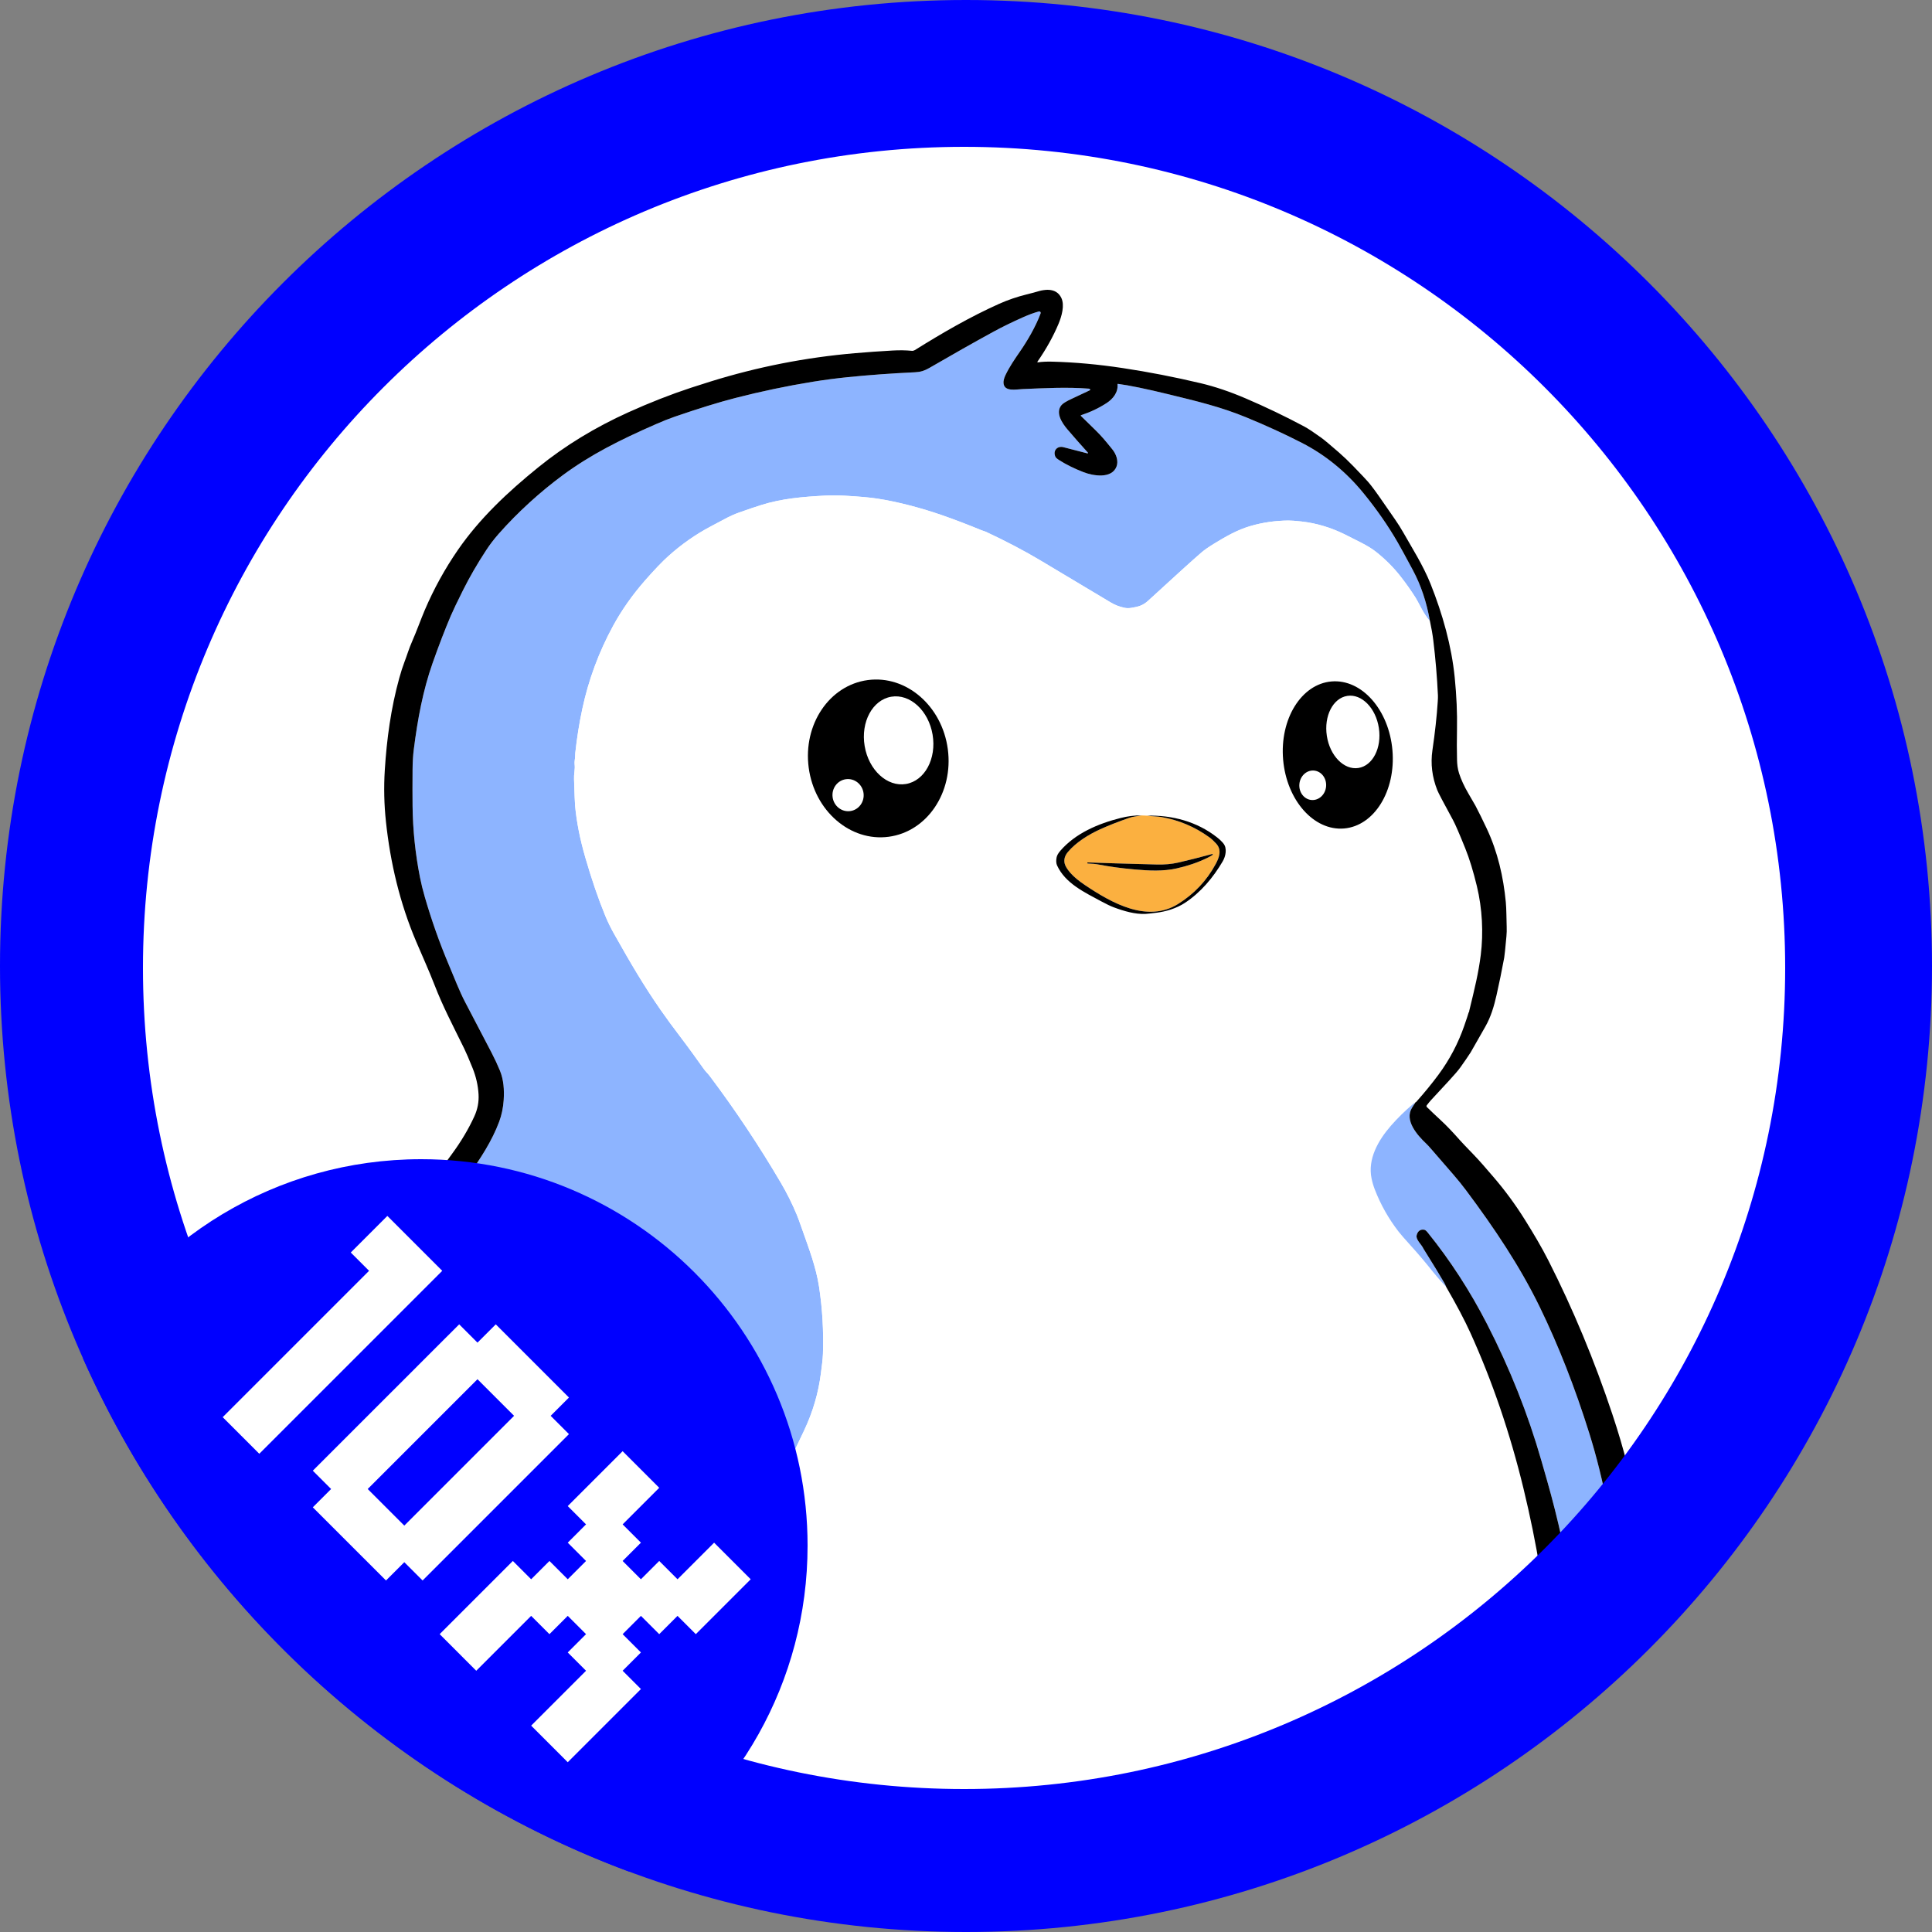 <svg width="500" height="500" viewBox="0 0 500 500" fill="none" xmlns="http://www.w3.org/2000/svg">
<rect x="0" y="0" width="500" height="500" fill="#808080" stroke="none"/>
<g clip-path="url(#clip0_11_2195)">
<circle cx="250" cy="250" r="215" fill="white"/>
<g clip-path="url(#clip1_11_2195)">
<path d="M370.078 160.784C369.23 159.745 368.496 158.642 367.876 157.475C367.06 155.929 366.559 155.013 366.378 154.727C365.192 152.848 363.877 150.987 362.437 149.147C360.645 146.857 358.548 144.757 356.15 142.846C355.145 142.046 353.812 141.225 352.154 140.382C349.781 139.178 348.367 138.464 347.911 138.241C344.434 136.543 340.718 135.399 336.853 134.965C335.292 134.79 334.148 134.706 333.416 134.714C330.018 134.745 326.756 135.218 323.631 136.131C320.249 137.117 317.239 138.837 314.101 140.766C312.718 141.619 311.674 142.348 310.968 142.954C308.814 144.807 304.211 148.972 297.161 155.449C295.783 156.713 294.61 157.026 292.771 157.317C292.141 157.417 291.559 157.411 291.026 157.298C289.698 157.018 288.509 156.556 287.46 155.918C284.841 154.33 278.722 150.672 269.102 144.943C264.991 142.495 260.333 140.054 255.133 137.621C254.802 137.466 254.369 137.38 254.083 137.262C250.546 135.798 247.114 134.485 243.786 133.328C238.551 131.507 232.404 129.859 226.964 129.027C225.122 128.746 222.365 128.5 218.691 128.289C216.831 128.184 215.075 128.177 213.43 128.266C207.581 128.586 202.338 129.032 197.03 130.696C195.519 131.169 193.616 131.811 191.325 132.625C190.074 133.068 188.825 133.63 187.576 134.31C187.159 134.538 185.946 135.181 183.939 136.239C180.05 138.291 176.398 140.849 172.984 143.912C171.386 145.347 169.394 147.421 167.012 150.137C163.669 153.95 160.885 157.9 158.66 161.988C154.976 168.762 152.331 175.892 150.722 183.376C149.911 187.158 149.298 191 148.88 194.905C148.859 195.094 148.846 195.364 148.841 195.719C148.83 196.435 148.636 197.083 148.71 197.755C148.778 198.372 148.765 199.028 148.671 199.718C148.579 200.39 148.544 201.038 148.563 201.665C148.686 205.536 148.773 207.77 148.825 208.37C149.19 212.556 150.079 217.083 151.489 221.951C153.134 227.633 154.855 232.656 156.652 237.023C157.28 238.547 158.033 240.093 158.914 241.66C163.417 249.659 166.647 255.117 170.893 261.253C172.339 263.342 174.236 265.927 176.579 269.008C178.429 271.44 180.231 273.971 182.255 276.797C182.603 277.282 183.238 277.878 183.677 278.463C190.323 287.31 196.464 296.529 202.097 306.121C203.661 308.785 205.044 311.564 206.245 314.459C206.508 315.089 206.965 316.338 207.618 318.209C209.276 322.943 211.194 327.863 211.984 333.083C212.84 338.734 213.17 344.504 212.979 350.396C212.929 351.905 212.69 353.466 212.451 355.39C211.814 360.489 210.363 365.433 208.1 370.223C205.542 375.636 203.404 379.969 201.685 383.216C200.465 385.517 198.274 389.619 195.112 395.524C193.784 398.004 192.645 400.276 191.696 402.342C189.72 406.643 186.308 414.196 181.457 425H167.98C168.875 419.623 169.605 414.227 170.528 408.858C171.04 405.885 171.782 402.788 172.541 399.735C174.128 393.325 174.999 389.776 175.152 389.091C176.71 382.087 177.505 375.001 177.537 367.837C177.542 366.323 177.479 364.586 177.348 362.623C177.172 360.016 177.02 358.282 176.891 357.424C176.206 352.781 174.836 348.378 172.782 344.218C172.142 342.922 171.52 341.862 170.914 341.037C170.145 339.991 168.791 338.24 168.077 338.085C167.857 338.038 167.639 338.18 167.592 338.4C167.576 338.474 167.582 338.547 167.605 338.618C168.833 342.143 169.901 345.544 170.609 349.304C171.982 356.587 172.483 364.173 172.118 372.06C172.042 373.729 171.869 375.508 171.601 377.395C171.045 381.318 170.303 385.066 169.371 388.632C168.082 393.569 167.143 397.274 166.55 399.754C165.015 406.166 163.808 412.763 162.932 419.544C162.751 420.956 162.669 422.775 162.693 425H81.253C81.502 418.439 81.741 411.878 81.969 405.318C82.116 401.053 82.596 395.251 83.407 387.916C83.604 386.139 83.856 384.407 84.16 382.725C85.824 373.564 87.944 364.987 90.523 356.991C92.838 349.811 95.981 343.064 99.35 336.508C100.657 333.965 102.066 331.522 103.575 329.184C109.159 320.539 113.462 314.797 121.053 304.41C124.273 300.004 127.356 295.212 129.182 290.304C129.828 288.57 130.219 286.699 130.353 284.694C130.526 282.095 130.35 279.424 129.379 277.07C128.757 275.561 128.041 274.026 127.23 272.459C124.955 268.068 122.664 263.688 120.361 259.314C118.936 256.608 117.6 253.113 116.081 249.514C113.753 244.006 111.707 238.22 109.943 232.152C109.437 230.407 109.02 228.711 108.692 227.063C107.479 220.93 106.839 214.766 106.774 208.565C106.745 205.896 106.745 202.768 106.774 199.18C106.787 197.24 106.892 195.498 107.088 193.95C108.078 186.14 109.479 178.624 111.961 171.593C113.575 167.019 115.136 162.962 116.645 159.417C117.23 158.047 118.282 155.84 119.804 152.795C121.523 149.355 123.53 145.886 125.826 142.385C126.768 140.944 127.828 139.553 129.004 138.217C133.995 132.541 139.909 127.208 145.637 122.986C152.83 117.687 160.279 113.927 169.699 109.796C171.538 108.99 173.162 108.342 174.574 107.856C180.769 105.723 186.022 104.101 190.331 102.994C197.043 101.269 203.735 99.868 210.402 98.789C213.396 98.304 216.429 97.908 219.507 97.598C224.952 97.047 230.732 96.627 236.849 96.338C238.195 96.275 239.26 95.955 240.491 95.239C246.405 91.803 251.913 88.691 257.011 85.901C259.304 84.644 261.921 83.366 264.86 82.062C266.329 81.411 267.662 80.926 268.856 80.606C269.058 80.55 269.265 80.668 269.32 80.873C269.341 80.949 269.338 81.031 269.31 81.104C268.035 84.558 265.859 88.232 263.999 90.93C262.574 92.995 261.272 94.885 260.247 97.018C259.84 97.866 259.662 98.574 259.709 99.146C259.898 101.445 262.936 100.763 264.587 100.695C270.149 100.461 276.119 100.13 281.821 100.584C281.879 100.587 281.934 100.605 281.981 100.637C282.217 100.789 282.22 100.92 281.986 101.033C280.517 101.744 279.04 102.44 277.554 103.117C276.046 103.805 275.098 104.377 274.715 104.836C273.085 106.775 274.817 109.444 276.227 111.095C277.929 113.092 279.701 115.105 281.54 117.136C281.587 117.183 281.585 117.259 281.537 117.307C281.506 117.335 281.462 117.349 281.419 117.335C277.397 116.296 275.321 115.761 275.198 115.729C273.645 115.336 272.435 116.609 273.128 118.186C273.233 118.425 273.529 118.7 274.017 119.015C275.815 120.178 277.953 121.238 280.428 122.201C282.902 123.162 287.686 123.98 288.947 120.768C289.527 119.288 288.851 117.498 287.877 116.296C286.171 114.192 285.148 112.921 283.474 111.289C281.792 109.652 280.543 108.434 279.732 107.633C279.69 107.591 279.69 107.523 279.732 107.481C279.745 107.468 279.758 107.46 279.774 107.455C282.196 106.66 284.411 105.607 286.418 104.295C288.026 103.243 289.409 101.537 289.207 99.469C289.2 99.377 289.242 99.335 289.333 99.349C292.212 99.721 296.576 100.619 302.419 102.044C309.761 103.833 315.922 105.29 322.571 108.03C327.745 110.161 332.534 112.357 336.935 114.619C343.041 117.755 348.362 122.104 352.899 127.665C356.286 131.814 359.238 136.065 361.755 140.421C362.429 141.584 363.728 143.965 365.657 147.562C367.753 151.478 369.228 155.884 370.078 160.784Z" fill="#8DB4FF"/>
<path d="M370.077 160.784C370.463 162.547 370.749 164.19 370.935 165.715C371.518 170.504 371.917 175.249 372.135 179.952C372.153 180.317 372.135 180.865 372.087 181.602C371.843 185.374 371.384 189.562 370.71 194.17C370.204 197.648 370.621 201.085 371.967 204.489C372.247 205.2 373.612 207.798 376.06 212.283C376.611 213.291 377.663 215.719 379.214 219.566C380.288 222.227 381.287 225.481 382.213 229.328C383.622 235.178 383.935 241.413 383.218 247.155C382.636 251.821 381.633 255.883 380.243 261.584C380.156 261.689 380.111 261.817 380.103 261.972C379.592 263.182 379.086 264.392 378.584 265.602C378.067 266.848 377.498 268.031 376.879 269.152C375.758 271.184 374.984 272.601 374.556 273.404C373.761 274.902 372.914 276.272 372.014 277.508C369.923 280.384 368.243 282.633 366.973 284.253C366.719 284.581 366.496 284.925 366.309 285.287L366.207 285.465C366.018 285.51 365.882 285.565 365.8 285.633C363.646 287.446 361.699 289.352 359.959 291.346C356.656 295.141 353.924 299.962 354.953 304.969C355.153 305.943 355.43 306.89 355.788 307.817C357.309 311.758 359.374 315.414 361.985 318.784C362.455 319.395 363.604 320.709 365.43 322.733C367.165 324.654 368.952 326.769 370.791 329.081C371.639 330.144 372.799 331.472 374.273 333.06C376.965 337.713 379.046 341.659 380.515 344.895C386.215 357.455 390.807 370.918 394.291 385.281C396.002 392.332 397.448 399.439 398.629 406.601C399.639 412.731 400.597 418.864 401.504 425H181.456C186.308 414.196 189.72 406.643 191.695 402.342C192.645 400.276 193.784 398.004 195.112 395.524C198.273 389.619 200.464 385.517 201.685 383.216C203.403 379.969 205.542 375.636 208.1 370.223C210.362 365.433 211.813 360.489 212.451 355.39C212.69 353.466 212.928 351.905 212.978 350.396C213.17 344.504 212.839 338.734 211.984 333.083C211.194 327.863 209.276 322.943 207.617 318.208C206.964 316.337 206.508 315.089 206.245 314.458C205.043 311.564 203.66 308.785 202.096 306.121C196.463 296.529 190.323 287.31 183.676 278.463C183.238 277.878 182.603 277.282 182.254 276.797C180.231 273.971 178.429 271.44 176.579 269.008C174.235 265.927 172.338 263.342 170.892 261.253C166.647 255.117 163.416 249.659 158.914 241.66C158.032 240.093 157.279 238.547 156.652 237.023C154.855 232.656 153.133 227.633 151.488 221.951C150.079 217.083 149.19 212.556 148.825 208.37C148.772 207.77 148.686 205.536 148.563 201.665C148.544 201.038 148.578 200.39 148.67 199.718C148.764 199.028 148.777 198.372 148.709 197.755C148.636 197.083 148.83 196.435 148.841 195.719C148.846 195.364 148.859 195.094 148.88 194.905C149.297 191 149.911 187.158 150.722 183.376C152.33 175.892 154.975 168.762 158.659 161.988C160.884 157.9 163.669 153.95 167.012 150.137C169.394 147.421 171.386 145.347 172.983 143.912C176.397 140.849 180.05 138.291 183.939 136.239C185.946 135.181 187.158 134.538 187.575 134.31C188.825 133.63 190.074 133.068 191.325 132.625C193.616 131.811 195.518 131.168 197.029 130.696C202.338 129.032 207.58 128.586 213.43 128.266C215.075 128.177 216.83 128.184 218.69 128.289C222.364 128.5 225.122 128.746 226.964 129.027C232.403 129.858 238.551 131.507 243.786 133.328C247.113 134.485 250.545 135.798 254.083 137.262C254.369 137.38 254.801 137.466 255.132 137.621C260.333 140.054 264.99 142.495 269.102 144.943C278.721 150.672 284.84 154.33 287.46 155.918C288.509 156.556 289.697 157.018 291.025 157.298C291.558 157.411 292.141 157.417 292.77 157.317C294.61 157.026 295.783 156.713 297.16 155.449C304.211 148.972 308.813 144.807 310.967 142.954C311.673 142.348 312.718 141.618 314.101 140.765C317.239 138.836 320.248 137.117 323.631 136.131C326.756 135.218 330.018 134.745 333.416 134.714C334.147 134.706 335.291 134.79 336.853 134.965C340.718 135.399 344.434 136.543 347.91 138.241C348.367 138.464 349.781 139.177 352.153 140.382C353.811 141.225 355.144 142.046 356.149 142.846C358.547 144.757 360.644 146.857 362.436 149.147C363.877 150.987 365.192 152.848 366.377 154.727C366.558 155.013 367.06 155.929 367.876 157.475C368.495 158.642 369.23 159.744 370.077 160.784ZM229.997 216.556C239.939 215.228 246.788 205.074 245.292 193.876C243.799 182.678 234.529 174.674 224.586 176.002C214.644 177.33 207.796 187.484 209.291 198.682C210.785 209.88 220.055 217.884 229.997 216.556ZM347.847 214.409C355.659 213.74 361.261 204.678 360.361 194.17C359.461 183.662 352.397 175.687 344.585 176.359C336.774 177.028 331.172 186.09 332.072 196.598C332.972 207.106 340.035 215.081 347.847 214.409ZM296.859 211.092L295.426 211.029C293.662 211.005 291.844 211.229 289.97 211.703C284.109 213.186 278.289 215.69 274.405 220.19C273.859 220.823 273.539 221.4 273.442 221.917C273.285 222.757 273.329 223.447 273.576 223.985C275.717 228.659 280.76 230.968 285.001 233.267C286.331 233.989 287.42 234.506 288.265 234.821C290.884 235.8 293.799 236.655 296.473 236.514C296.905 236.49 297.84 236.393 299.273 236.217C301.778 235.91 304.502 235.07 306.627 233.677C310.763 230.971 314.016 227.05 316.446 222.899C317.189 221.629 317.658 219.553 316.604 218.272C316.16 217.734 315.604 217.201 314.932 216.676C309.787 212.646 303.41 210.924 296.859 211.092Z" fill="white"/>
<path d="M366.207 285.465C365.953 285.864 365.701 286.263 365.447 286.662C363.374 289.919 366.785 293.784 369.115 295.986C369.464 296.316 369.897 296.781 370.409 297.382C370.983 298.054 372.904 300.272 376.176 304.037C377.333 305.371 378.414 306.709 379.42 308.053C386.677 317.758 393.34 327.667 398.498 338.272C403.334 348.218 407.608 359.119 411.322 370.978C413.195 376.967 414.783 383.36 416.081 390.157C418.307 401.796 419.534 413.317 419.973 425H408.385C408.044 421.032 407.614 417.332 407.091 413.897C405.52 403.56 403.274 393.283 400.354 383.066C399.514 380.129 399.031 378.447 398.908 378.017C395.449 365.961 390.765 354.18 384.854 342.678C380.448 334.104 375.329 326.207 369.5 318.991C369.144 318.547 368.845 318.306 368.606 318.261C367.491 318.057 366.842 318.739 366.622 319.728C366.386 320.791 367.866 322.088 368.262 322.916C368.32 323.038 368.383 323.153 368.454 323.266C370.96 327.278 372.734 330.188 373.781 332.002C373.967 332.325 374.13 332.676 374.274 333.06C372.799 331.472 371.64 330.144 370.792 329.081C368.952 326.769 367.165 324.654 365.431 322.733C363.605 320.71 362.455 319.395 361.986 318.784C359.375 315.414 357.31 311.758 355.788 307.817C355.431 306.89 355.153 305.943 354.953 304.969C353.925 299.962 356.657 295.141 359.96 291.346C361.7 289.352 363.647 287.446 365.801 285.633C365.882 285.565 366.019 285.51 366.207 285.465Z" fill="#8DB4FF"/>
<path d="M351.544 198.754C355.261 198.185 357.636 193.546 356.847 188.393C356.058 183.239 352.406 179.523 348.689 180.092C344.971 180.66 342.597 185.299 343.386 190.453C344.174 195.606 347.826 199.323 351.544 198.754Z" fill="white"/>
<path d="M234.47 202.893C239.324 202.072 242.404 196.35 241.349 190.114C240.294 183.878 235.504 179.487 230.651 180.308C225.797 181.13 222.717 186.851 223.771 193.087C224.826 199.324 229.616 203.714 234.47 202.893Z" fill="white"/>
<path d="M343.194 203.521C343.37 201.417 341.965 199.581 340.054 199.421C338.144 199.26 336.452 200.836 336.275 202.94C336.098 205.045 337.504 206.88 339.414 207.041C341.325 207.201 343.017 205.625 343.194 203.521Z" fill="white"/>
<path d="M220.014 209.911C222.224 209.624 223.776 207.543 223.48 205.264C223.184 202.985 221.152 201.369 218.942 201.656C216.732 201.943 215.18 204.024 215.476 206.304C215.772 208.583 217.803 210.198 220.014 209.911Z" fill="white"/>
<path d="M296.859 211.092C297.473 211.171 298.089 211.229 298.709 211.262C299.498 211.307 300.11 211.367 300.548 211.443C305.109 212.236 309.257 213.992 312.996 216.708C313.555 217.115 314.145 217.661 314.767 218.346C316.252 219.986 315.525 221.935 314.615 223.623C312.306 227.903 309.06 231.349 304.878 233.955C296.924 238.91 287.719 233.703 280.868 229.113C279.165 227.974 277.88 226.904 277.011 225.901C276.153 224.909 275.657 224.08 275.518 223.416C275.306 222.392 275.592 221.416 276.376 220.487C278.533 217.936 281.758 215.968 284.747 214.608C286.864 213.645 289.367 212.659 292.262 211.653C292.716 211.496 293.238 211.373 293.825 211.286C294.355 211.21 294.888 211.123 295.426 211.029L296.859 211.092ZM284.481 223.77C287.155 224.287 290.152 224.694 293.466 224.996C297.489 225.36 301.023 225.51 304.468 224.752C307.307 224.127 309.918 223.24 312.304 222.09C312.862 221.82 313.356 221.547 313.786 221.271C313.812 221.253 313.83 221.23 313.841 221.203C313.899 221.04 313.841 220.983 313.66 221.033C310.204 221.965 307.276 222.702 304.875 223.245C303.204 223.62 301.369 223.783 299.375 223.733C291.464 223.528 285.502 223.35 281.493 223.2C281.438 223.2 281.412 223.229 281.409 223.295V223.373C281.404 223.423 281.438 223.468 281.482 223.471C281.482 223.471 281.482 223.471 281.485 223.471C282.619 223.502 283.618 223.602 284.481 223.77Z" fill="#FBB040"/>
<path d="M229.998 216.555C220.056 217.884 210.785 209.879 209.292 198.682C207.799 187.484 214.645 177.33 224.587 176.002C234.53 174.674 243.8 182.678 245.293 193.876C246.786 205.074 239.94 215.228 229.998 216.555ZM234.472 202.894C239.326 202.072 242.407 196.351 241.352 190.116C240.297 183.88 235.509 179.49 230.654 180.311C225.8 181.133 222.719 186.854 223.774 193.089C224.829 199.324 229.617 203.715 234.472 202.894ZM220.016 209.911C222.226 209.625 223.779 207.544 223.483 205.263C223.186 202.983 221.155 201.369 218.946 201.655C216.736 201.941 215.183 204.022 215.479 206.303C215.776 208.583 217.807 210.197 220.016 209.911Z" fill="black"/>
<path d="M347.848 214.409C340.036 215.078 332.975 207.103 332.072 196.598C331.173 186.09 336.775 177.031 344.586 176.359C352.398 175.69 359.459 183.665 360.362 194.17C361.262 204.678 355.659 213.737 347.848 214.409ZM351.545 198.755C355.263 198.185 357.638 193.548 356.848 188.394C356.061 183.24 352.406 179.524 348.69 180.094C344.975 180.663 342.597 185.3 343.387 190.454C344.174 195.609 347.83 199.324 351.545 198.755ZM339.415 207.04C341.325 207.2 343.017 205.625 343.193 203.521C343.369 201.416 341.965 199.582 340.055 199.419C338.145 199.259 336.452 200.834 336.276 202.938C336.1 205.043 337.504 206.877 339.415 207.04Z" fill="black"/>
<path d="M295.426 211.029C294.888 211.123 294.355 211.21 293.825 211.286C293.238 211.373 292.716 211.496 292.262 211.653C289.367 212.659 286.864 213.645 284.747 214.608C281.758 215.968 278.533 217.936 276.376 220.487C275.592 221.416 275.306 222.392 275.518 223.416C275.657 224.08 276.153 224.909 277.011 225.901C277.88 226.903 279.165 227.974 280.868 229.113C287.719 233.703 296.924 238.91 304.878 233.955C309.06 231.349 312.306 227.903 314.615 223.623C315.525 221.936 316.252 219.986 314.767 218.346C314.145 217.661 313.555 217.115 312.996 216.708C309.257 213.992 305.109 212.236 300.548 211.443C300.11 211.367 299.498 211.307 298.709 211.262C298.089 211.229 297.473 211.171 296.859 211.092C303.411 210.924 309.787 212.645 314.932 216.676C315.604 217.201 316.16 217.734 316.604 218.272C317.659 219.553 317.189 221.629 316.446 222.899C314.017 227.05 310.763 230.971 306.628 233.677C304.502 235.07 301.779 235.91 299.273 236.217C297.84 236.393 296.906 236.49 296.473 236.514C293.799 236.655 290.884 235.8 288.265 234.821C287.42 234.506 286.331 233.989 285.001 233.267C280.76 230.968 275.717 228.659 273.576 223.985C273.33 223.447 273.285 222.757 273.443 221.917C273.539 221.4 273.86 220.823 274.405 220.19C278.289 215.69 284.109 213.186 289.971 211.703C291.844 211.229 293.663 211.005 295.426 211.029Z" fill="black"/>
<path d="M284.481 223.77C283.618 223.602 282.619 223.502 281.485 223.471C281.44 223.471 281.404 223.429 281.406 223.376C281.406 223.376 281.406 223.376 281.406 223.373V223.295C281.412 223.229 281.438 223.198 281.493 223.2C285.502 223.35 291.464 223.528 299.375 223.733C301.369 223.783 303.204 223.621 304.875 223.245C307.276 222.702 310.204 221.965 313.66 221.033C313.838 220.983 313.899 221.04 313.841 221.203C313.831 221.23 313.812 221.253 313.786 221.271C313.356 221.547 312.862 221.82 312.304 222.091C309.918 223.24 307.307 224.127 304.468 224.752C301.023 225.51 297.489 225.36 293.466 224.996C290.152 224.694 287.155 224.287 284.481 223.77Z" fill="black"/>
<path d="M408.385 425H401.505C400.597 418.864 399.639 412.731 398.629 406.601C397.448 399.439 396.002 392.332 394.291 385.281C390.807 370.918 386.215 357.455 380.516 344.895C379.046 341.659 376.966 337.713 374.273 333.06C374.129 332.676 373.966 332.325 373.78 332.002C372.733 330.189 370.959 327.278 368.453 323.266C368.383 323.153 368.32 323.038 368.262 322.917C367.866 322.088 366.386 320.791 366.622 319.728C366.842 318.739 367.491 318.057 368.606 318.261C368.844 318.306 369.143 318.547 369.5 318.991C375.328 326.207 380.447 334.104 384.853 342.678C390.765 354.18 395.449 365.961 398.907 378.017C399.031 378.447 399.513 380.129 400.353 383.066C403.273 393.283 405.519 403.56 407.091 413.897C407.613 417.332 408.044 421.032 408.385 425Z" fill="black"/>
<path d="M167.98 425H162.693C162.669 422.775 162.75 420.956 162.931 419.544C163.808 412.763 165.015 406.165 166.55 399.754C167.143 397.274 168.082 393.569 169.371 388.632C170.302 385.066 171.045 381.318 171.601 377.395C171.868 375.508 172.042 373.729 172.118 372.06C172.483 364.173 171.981 356.587 170.609 349.304C169.901 345.543 168.832 342.143 167.605 338.618C167.531 338.403 167.647 338.172 167.859 338.098C167.93 338.075 168.003 338.069 168.077 338.085C168.791 338.24 170.144 339.991 170.913 341.037C171.52 341.862 172.142 342.922 172.782 344.218C174.836 348.378 176.206 352.781 176.891 357.424C177.019 358.282 177.172 360.016 177.347 362.623C177.478 364.586 177.541 366.323 177.536 367.837C177.505 375.001 176.71 382.087 175.151 389.091C174.999 389.776 174.128 393.324 172.54 399.735C171.782 402.788 171.04 405.884 170.528 408.858C169.604 414.227 168.874 419.623 167.98 425Z" fill="black"/>
<path d="M424.288 425H419.972C419.534 413.316 418.305 401.795 416.081 390.157C414.781 383.36 413.194 376.967 411.32 370.978C407.608 359.119 403.333 348.217 398.497 338.271C393.338 327.667 386.676 317.757 379.418 308.053C378.414 306.709 377.332 305.37 376.175 304.037C372.903 300.271 370.983 298.054 370.408 297.382C369.896 296.781 369.463 296.316 369.114 295.986C366.784 293.784 363.373 289.918 365.446 286.662C365.7 286.263 365.952 285.864 366.207 285.465L366.309 285.286C366.388 285.281 366.466 285.234 366.548 285.142C368.715 282.704 370.634 280.355 372.3 278.096C375.157 274.227 377.371 270.018 378.949 265.468C379.579 263.649 379.964 262.484 380.103 261.972C380.203 261.922 380.25 261.793 380.242 261.584C381.633 255.883 382.635 251.821 383.218 247.155C383.934 241.413 383.622 235.178 382.213 229.328C381.286 225.481 380.287 222.227 379.214 219.566C377.663 215.718 376.611 213.291 376.06 212.283C373.611 207.798 372.247 205.2 371.967 204.489C370.62 201.085 370.203 197.647 370.709 194.17C371.384 189.562 371.843 185.373 372.087 181.602C372.137 180.865 372.153 180.316 372.134 179.952C371.917 175.249 371.518 170.504 370.935 165.714C370.749 164.19 370.463 162.547 370.077 160.784C369.227 155.884 367.752 151.478 365.656 147.562C363.727 143.964 362.428 141.584 361.754 140.421C359.238 136.065 356.286 131.814 352.898 127.665C348.361 122.104 343.04 117.755 336.934 114.619C332.534 112.357 327.745 110.16 322.57 108.03C315.921 105.29 309.76 103.833 302.418 102.043C296.575 100.618 292.211 99.721 289.333 99.348C289.241 99.335 289.199 99.377 289.206 99.469C289.409 101.537 288.026 103.243 286.417 104.295C284.41 105.607 282.195 106.66 279.773 107.455C279.718 107.473 279.687 107.534 279.705 107.591C279.711 107.607 279.718 107.623 279.731 107.633C280.542 108.434 281.791 109.651 283.473 111.289C285.147 112.921 286.171 114.191 287.876 116.296C288.85 117.498 289.527 119.288 288.947 120.768C287.685 123.98 282.901 123.161 280.427 122.201C277.952 121.238 275.814 120.177 274.016 119.015C273.529 118.7 273.232 118.424 273.127 118.186C272.434 116.608 273.644 115.336 275.197 115.729C275.321 115.761 277.396 116.296 281.418 117.335C281.481 117.354 281.55 117.317 281.568 117.254C281.581 117.212 281.568 117.167 281.539 117.136C279.7 115.105 277.929 113.092 276.226 111.095C274.817 109.444 273.085 106.775 274.714 104.836C275.098 104.376 276.045 103.804 277.553 103.117C279.039 102.44 280.516 101.744 281.985 101.033C282.219 100.92 282.216 100.789 281.98 100.637C281.933 100.605 281.878 100.587 281.82 100.584C276.118 100.13 270.149 100.461 264.586 100.695C262.936 100.763 259.897 101.445 259.708 99.146C259.661 98.574 259.839 97.865 260.246 97.018C261.272 94.884 262.574 92.995 263.998 90.93C265.859 88.232 268.034 84.558 269.309 81.104C269.383 80.907 269.28 80.689 269.086 80.616C269.012 80.59 268.931 80.584 268.855 80.605C267.661 80.925 266.328 81.411 264.859 82.062C261.92 83.366 259.304 84.644 257.01 85.901C251.912 88.691 246.404 91.803 240.49 95.239C239.259 95.955 238.194 96.275 236.848 96.338C230.731 96.627 224.951 97.047 219.506 97.598C216.428 97.907 213.395 98.304 210.401 98.789C203.734 99.868 197.042 101.269 190.331 102.993C186.022 104.101 180.769 105.723 174.573 107.856C173.162 108.342 171.538 108.99 169.698 109.796C160.278 113.926 152.829 117.687 145.636 122.986C139.908 127.208 133.994 132.541 129.003 138.217C127.828 139.553 126.767 140.943 125.825 142.385C123.529 145.885 121.522 149.354 119.803 152.795C118.282 155.84 117.229 158.046 116.644 159.417C115.135 162.962 113.574 167.019 111.96 171.593C109.478 178.624 108.077 186.14 107.088 193.949C106.891 195.498 106.786 197.24 106.773 199.18C106.744 202.768 106.744 205.896 106.773 208.565C106.838 214.766 107.479 220.93 108.691 227.063C109.019 228.711 109.436 230.407 109.943 232.152C111.706 238.22 113.753 244.006 116.08 249.514C117.599 253.112 118.935 256.608 120.36 259.314C122.664 263.688 124.954 268.068 127.229 272.459C128.04 274.026 128.757 275.561 129.379 277.07C130.349 279.424 130.525 282.095 130.352 284.693C130.218 286.698 129.827 288.57 129.181 290.304C127.355 295.212 124.272 300.004 121.052 304.41C113.461 314.797 109.158 320.539 103.574 329.183C102.065 331.522 100.656 333.965 99.35 336.508C95.981 343.064 92.837 349.81 90.523 356.991C87.943 364.987 85.823 373.563 84.159 382.725C83.855 384.407 83.603 386.139 83.406 387.916C82.596 395.25 82.115 401.053 81.969 405.317C81.74 411.878 81.501 418.439 81.252 425H75.327C75.018 418.727 74.926 413.545 75.054 409.451C75.212 404.336 75.519 398.956 75.978 393.311C76.411 387.973 77.195 382.806 78.334 377.812C80.234 369.496 82.485 361.284 85.38 353.377C85.671 352.584 86.24 350.983 87.091 348.577C89.287 342.352 91.963 336.287 95.267 330.616C98.99 324.223 102.527 318.673 105.881 313.965C109.357 309.081 113.057 303.972 116.977 298.631C119.357 295.39 121.289 292.141 122.774 288.879C123.6 287.06 123.96 285.179 123.85 283.234C123.721 280.927 123.207 278.657 122.307 276.424C121.357 274.065 120.635 272.388 120.145 271.388C116.838 264.662 114.634 260.505 112.443 254.876C110.911 250.939 109.455 247.793 107.694 243.646C103.472 233.713 101.013 223.268 99.88 212.627C99.405 208.179 99.308 203.746 99.583 199.332C100.079 191.373 101.16 183.326 103.333 175.482C103.776 173.879 104.22 172.501 104.663 171.344C105.401 169.418 105.778 167.984 106.694 165.909C107.749 163.523 109.024 160.012 109.916 157.925C112.275 152.399 115.143 147.192 118.515 142.308C124.12 134.192 131.372 127.36 139.318 120.931C146.224 115.341 153.993 110.599 162.624 106.702C168.153 104.206 173.532 102.096 178.761 100.372C180.076 99.939 181.742 99.406 183.76 98.776C196.016 94.953 208.53 92.496 221.296 91.402C224.442 91.132 227.656 90.903 230.939 90.717C232.768 90.612 234.471 90.638 236.053 90.796C236.239 90.814 236.575 90.719 236.772 90.599C243.794 86.211 250.989 82.033 258.532 78.648C260.815 77.624 263.274 76.795 265.564 76.228C267.055 75.858 268.215 75.548 269.044 75.294C269.553 75.139 270.592 74.992 271.159 75C272.846 75.026 274.016 75.727 274.672 77.102C275.578 78.997 274.767 81.852 273.943 83.815C272.573 87.077 270.755 90.344 268.485 93.612C268.453 93.659 268.467 93.724 268.514 93.758C268.535 93.772 268.561 93.779 268.585 93.774C269.69 93.617 270.944 93.556 272.35 93.596C278.23 93.753 284.302 94.307 290.568 95.257C297.254 96.267 303.974 97.574 310.726 99.175C314.413 100.049 318.285 101.353 322.347 103.093C327.582 105.332 332.662 107.77 337.587 110.405C338.485 110.885 339.928 111.837 341.914 113.262C342.691 113.821 344.207 115.084 346.466 117.055C347.726 118.154 348.986 119.356 350.248 120.663C352.329 122.818 353.601 124.166 354.068 124.71C354.958 125.738 356.194 127.41 357.779 129.725C360.6 133.845 361.822 135.409 363.231 137.915C365.299 141.587 368.316 146.31 370.232 151.121C373.352 158.954 375.666 167.163 376.482 175.349C376.954 180.083 377.149 184.552 377.067 188.759C377.012 191.596 377.017 194.244 377.08 196.708C377.109 197.805 377.233 198.983 377.611 200.145C378.133 201.755 378.914 203.458 379.956 205.25C381.155 207.31 381.79 208.41 381.861 208.543C382.772 210.284 383.743 212.255 384.777 214.456C387.61 220.489 389.074 226.935 389.699 233.44C389.883 235.335 389.849 237.762 389.927 239.77C389.962 240.639 389.94 241.484 389.864 242.305C389.568 245.531 389.377 247.381 389.287 247.858C388.66 251.241 387.999 254.456 387.309 257.503C386.663 260.358 385.871 263.103 384.412 265.675C381.977 269.966 380.707 272.193 380.599 272.359C379.901 273.443 379.014 274.737 377.938 276.246C377.414 276.983 376.396 278.169 374.887 279.804C373.43 281.381 371.914 283.022 370.331 284.725C370.093 284.982 369.731 285.42 369.251 286.04C369.138 286.182 369.151 286.388 369.282 286.514C370.316 287.527 371.546 288.695 372.976 290.018C374.357 291.294 376.01 293.023 377.933 295.206C378.356 295.687 379.434 296.82 381.168 298.607C382.987 300.484 384.351 302.103 386.451 304.539C389.423 307.987 392.14 311.674 394.598 315.597C396.768 319.064 398.93 322.68 400.741 326.249C407.125 338.838 412.638 352.089 417.275 366C420.265 374.983 422.654 383.947 423.821 392.894C425.217 403.57 425.372 414.272 424.288 425Z" fill="black"/>
</g>
<path d="M250 0C388.071 0 500 111.929 500 250C500 388.071 388.071 500 250 500C111.929 500 0 388.071 0 250C0 111.929 111.929 0 250 0ZM249.5 38C132.139 38 37 133.139 37 250.5C37 367.861 132.139 463 249.5 463C366.861 463 462 367.861 462 250.5C462 133.139 366.861 38 249.5 38Z" fill="#0000FF"/>
<path d="M109 300C164.228 300 209 344.772 209 400C209 435.449 190.554 466.589 162.737 484.348C99.704 460.867 48.698 412.683 21.492 351.566C38.549 320.815 71.343 300 109 300Z" fill="#0000FF"/>
<path d="M71.838 362.031L76.573 366.766L71.838 371.501L67.103 366.766L71.838 362.031ZM67.103 366.766L71.838 371.501L67.103 376.236L62.367 371.501L67.103 366.766ZM62.367 362.031L67.103 366.766L62.367 371.501L57.632 366.766L62.367 362.031ZM67.103 357.296L71.838 362.031L67.103 366.766L62.367 362.031L67.103 357.296ZM71.838 352.561L76.573 357.296L71.838 362.031L67.103 357.296L71.838 352.561ZM76.573 347.826L81.308 352.561L76.573 357.296L71.838 352.561L76.573 347.826ZM81.308 343.09L86.043 347.826L81.308 352.561L76.573 347.826L81.308 343.09ZM86.043 338.355L90.778 343.09L86.043 347.826L81.308 343.09L86.043 338.355ZM90.778 333.62L95.513 338.355L90.778 343.09L86.043 338.355L90.778 333.62ZM95.513 328.885L100.248 333.62L95.513 338.355L90.778 333.62L95.513 328.885ZM95.513 338.355L100.248 343.09L95.513 347.826L90.778 343.09L95.513 338.355ZM90.778 343.09L95.513 347.826L90.778 352.561L86.043 347.826L90.778 343.09ZM86.043 347.826L90.778 352.561L86.043 357.296L81.308 352.561L86.043 347.826ZM81.308 352.561L86.043 357.296L81.308 362.031L76.573 357.296L81.308 352.561ZM76.573 357.296L81.308 362.031L76.573 366.766L71.838 362.031L76.573 357.296ZM100.248 333.62L104.983 338.355L100.248 343.09L95.513 338.355L100.248 333.62ZM104.983 328.885L109.718 333.62L104.983 338.355L100.248 333.62L104.983 328.885ZM104.983 319.415L109.718 324.15L104.983 328.885L100.248 324.15L104.983 319.415ZM109.718 324.15L114.453 328.885L109.718 333.62L104.983 328.885L109.718 324.15ZM100.248 324.15L104.983 328.885L100.248 333.62L95.513 328.885L100.248 324.15ZM100.248 314.68L104.983 319.415L100.248 324.15L95.513 319.415L100.248 314.68ZM95.513 319.415L100.248 324.15L95.513 328.885L90.778 324.15L95.513 319.415Z" fill="white"/>
<path d="M133.041 347.473L137.776 352.208L133.041 356.943L128.306 352.208L133.041 347.473ZM128.306 342.738L133.041 347.473L128.306 352.208L123.571 347.473L128.306 342.738ZM123.571 347.473L128.306 352.208L123.571 356.943L118.836 352.208L123.571 347.473ZM128.306 352.208L133.041 356.943L128.306 361.678L123.571 356.943L128.306 352.208ZM133.041 356.943L137.776 361.678L133.041 366.413L128.306 361.678L133.041 356.943ZM137.776 352.208L142.511 356.943L137.776 361.678L133.041 356.943L137.776 352.208ZM142.511 356.943L147.246 361.678L142.511 366.413L137.776 361.678L142.511 356.943ZM142.511 366.413L147.246 371.148L142.511 375.883L137.776 371.148L142.511 366.413ZM137.776 361.678L142.511 366.413L137.776 371.148L133.041 366.413L137.776 361.678ZM137.776 371.148L142.511 375.883L137.776 380.619L133.041 375.883L137.776 371.148ZM109.366 399.559L114.101 404.294L109.366 409.029L104.631 404.294L109.366 399.559ZM114.101 394.824L118.836 399.559L114.101 404.294L109.366 399.559L114.101 394.824ZM118.836 390.089L123.571 394.824L118.836 399.559L114.101 394.824L118.836 390.089ZM123.571 385.354L128.306 390.089L123.571 394.824L118.836 390.089L123.571 385.354ZM128.306 380.619L133.041 385.354L128.306 390.089L123.571 385.354L128.306 380.619ZM133.041 375.883L137.776 380.619L133.041 385.354L128.306 380.619L133.041 375.883ZM104.631 394.824L109.366 399.559L104.631 404.294L99.895 399.559L104.631 394.824ZM99.895 399.559L104.631 404.294L99.895 409.029L95.16 404.294L99.895 399.559ZM95.16 394.824L99.895 399.559L95.16 404.294L90.425 399.559L95.16 394.824ZM99.895 390.089L104.631 394.824L99.895 399.559L95.16 394.824L99.895 390.089ZM90.425 390.089L95.16 394.824L90.425 399.559L85.69 394.824L90.425 390.089ZM85.69 385.354L90.425 390.089L85.69 394.824L80.955 390.089L85.69 385.354ZM90.425 380.619L95.16 385.354L90.425 390.089L85.69 385.354L90.425 380.619ZM95.16 385.354L99.895 390.089L95.16 394.824L90.425 390.089L95.16 385.354ZM95.16 375.883L99.895 380.619L95.16 385.354L90.425 380.619L95.16 375.883ZM85.69 375.883L90.425 380.619L85.69 385.354L80.955 380.619L85.69 375.883ZM90.425 371.148L95.16 375.883L90.425 380.619L85.69 375.883L90.425 371.148ZM95.16 366.413L99.895 371.148L95.16 375.883L90.425 371.148L95.16 366.413ZM99.895 361.678L104.631 366.413L99.895 371.148L95.16 366.413L99.895 361.678ZM104.631 356.943L109.366 361.678L104.631 366.413L99.895 361.678L104.631 356.943ZM109.366 352.208L114.101 356.943L109.366 361.678L104.631 356.943L109.366 352.208ZM114.101 347.473L118.836 352.208L114.101 356.943L109.366 352.208L114.101 347.473ZM118.836 352.208L123.571 356.943L118.836 361.678L114.101 356.943L118.836 352.208ZM118.836 342.738L123.571 347.473L118.836 352.208L114.101 347.473L118.836 342.738ZM114.101 356.943L118.836 361.678L114.101 366.413L109.366 361.678L114.101 356.943ZM109.366 361.678L114.101 366.413L109.366 371.148L104.631 366.413L109.366 361.678ZM104.631 366.413L109.366 371.148L104.631 375.883L99.895 371.148L104.631 366.413ZM99.895 371.148L104.631 375.883L99.895 380.619L95.16 375.883L99.895 371.148ZM133.041 366.413L137.776 371.148L133.041 375.883L128.306 371.148L133.041 366.413ZM128.306 371.148L133.041 375.883L128.306 380.619L123.571 375.883L128.306 371.148ZM123.571 375.883L128.306 380.619L123.571 385.354L118.836 380.619L123.571 375.883ZM118.836 380.619L123.571 385.354L118.836 390.089L114.101 385.354L118.836 380.619ZM114.101 385.354L118.836 390.089L114.101 394.824L109.366 390.089L114.101 385.354ZM109.366 390.089L114.101 394.824L109.366 399.559L104.631 394.824L109.366 390.089Z" fill="white"/>
<path d="M165.871 380.303L170.606 385.038L165.871 389.773L161.136 385.038L165.871 380.303ZM161.136 385.038L165.871 389.773L161.136 394.508L156.401 389.773L161.136 385.038ZM156.401 389.773L161.136 394.508L156.401 399.243L151.666 394.508L156.401 389.773ZM161.136 394.508L165.871 399.243L161.136 403.978L156.401 399.243L161.136 394.508ZM156.401 399.243L161.136 403.978L156.401 408.713L151.666 403.978L156.401 399.243ZM161.136 403.978L165.871 408.713L161.136 413.448L156.401 408.713L161.136 403.978ZM165.871 408.713L170.606 413.448L165.871 418.184L161.136 413.448L165.871 408.713ZM170.606 403.978L175.341 408.713L170.606 413.448L165.871 408.713L170.606 403.978ZM175.341 408.713L180.076 413.448L175.341 418.184L170.606 413.448L175.341 408.713ZM180.076 413.448L184.811 418.184L180.076 422.919L175.341 418.184L180.076 413.448ZM184.811 408.713L189.547 413.448L184.811 418.184L180.076 413.448L184.811 408.713ZM189.547 403.978L194.282 408.713L189.547 413.448L184.811 408.713L189.547 403.978ZM184.811 399.243L189.547 403.978L184.811 408.713L180.076 403.978L184.811 399.243ZM180.076 403.978L184.811 408.713L180.076 413.448L175.341 408.713L180.076 403.978ZM170.606 413.448L175.341 418.184L170.606 422.919L165.871 418.184L170.606 413.448ZM151.666 394.508L156.401 399.243L151.666 403.978L146.931 399.243L151.666 394.508ZM151.666 385.038L156.401 389.773L151.666 394.508L146.931 389.773L151.666 385.038ZM156.401 380.303L161.136 385.038L156.401 389.773L151.666 385.038L156.401 380.303ZM161.136 375.568L165.871 380.303L161.136 385.038L156.401 380.303L161.136 375.568ZM151.666 403.978L156.401 408.713L151.666 413.448L146.931 408.713L151.666 403.978ZM156.401 408.713L161.136 413.448L156.401 418.184L151.666 413.448L156.401 408.713ZM161.136 413.448L165.871 418.184L161.136 422.919L156.401 418.184L161.136 413.448ZM156.401 418.184L161.136 422.919L156.401 427.654L151.666 422.919L156.401 418.184ZM161.136 422.919L165.871 427.654L161.136 432.389L156.401 427.654L161.136 422.919ZM156.401 427.654L161.136 432.389L156.401 437.124L151.666 432.389L156.401 427.654ZM151.666 422.919L156.401 427.654L151.666 432.389L146.931 427.654L151.666 422.919ZM146.931 446.594L151.666 451.329L146.931 456.064L142.196 451.329L146.931 446.594ZM151.666 441.859L156.401 446.594L151.666 451.329L146.931 446.594L151.666 441.859ZM156.401 437.124L161.136 441.859L156.401 446.594L151.666 441.859L156.401 437.124ZM161.136 432.389L165.871 437.124L161.136 441.859L156.401 437.124L161.136 432.389ZM151.666 432.389L156.401 437.124L151.666 441.859L146.931 437.124L151.666 432.389ZM146.931 437.124L151.666 441.859L146.931 446.594L142.196 441.859L146.931 437.124ZM142.196 441.859L146.931 446.594L142.196 451.329L137.461 446.594L142.196 441.859ZM118.52 418.184L123.255 422.919L118.52 427.654L113.785 422.919L118.52 418.184ZM123.255 422.919L127.99 427.654L123.255 432.389L118.52 427.654L123.255 422.919ZM127.99 418.184L132.725 422.919L127.99 427.654L123.255 422.919L127.99 418.184ZM132.725 413.448L137.461 418.184L132.725 422.919L127.99 418.184L132.725 413.448ZM127.99 408.713L132.725 413.448L127.99 418.184L123.255 413.448L127.99 408.713ZM132.725 403.978L137.461 408.713L132.725 413.448L127.99 408.713L132.725 403.978ZM123.255 413.448L127.99 418.184L123.255 422.919L118.52 418.184L123.255 413.448ZM137.461 408.713L142.196 413.448L137.461 418.184L132.725 413.448L137.461 408.713ZM142.196 413.448L146.931 418.184L142.196 422.919L137.461 418.184L142.196 413.448ZM146.931 408.713L151.666 413.448L146.931 418.184L142.196 413.448L146.931 408.713ZM142.196 403.978L146.931 408.713L142.196 413.448L137.461 408.713L142.196 403.978ZM151.666 413.448L156.401 418.184L151.666 422.919L146.931 418.184L151.666 413.448Z" fill="white"/>
</g>
<defs>
<clipPath id="clip0_11_2195">
<rect width="500" height="500" fill="white"/>
</clipPath>
<clipPath id="clip1_11_2195">
<rect width="350" height="350" fill="white" transform="translate(75 75)"/>
</clipPath>
</defs>
</svg>
